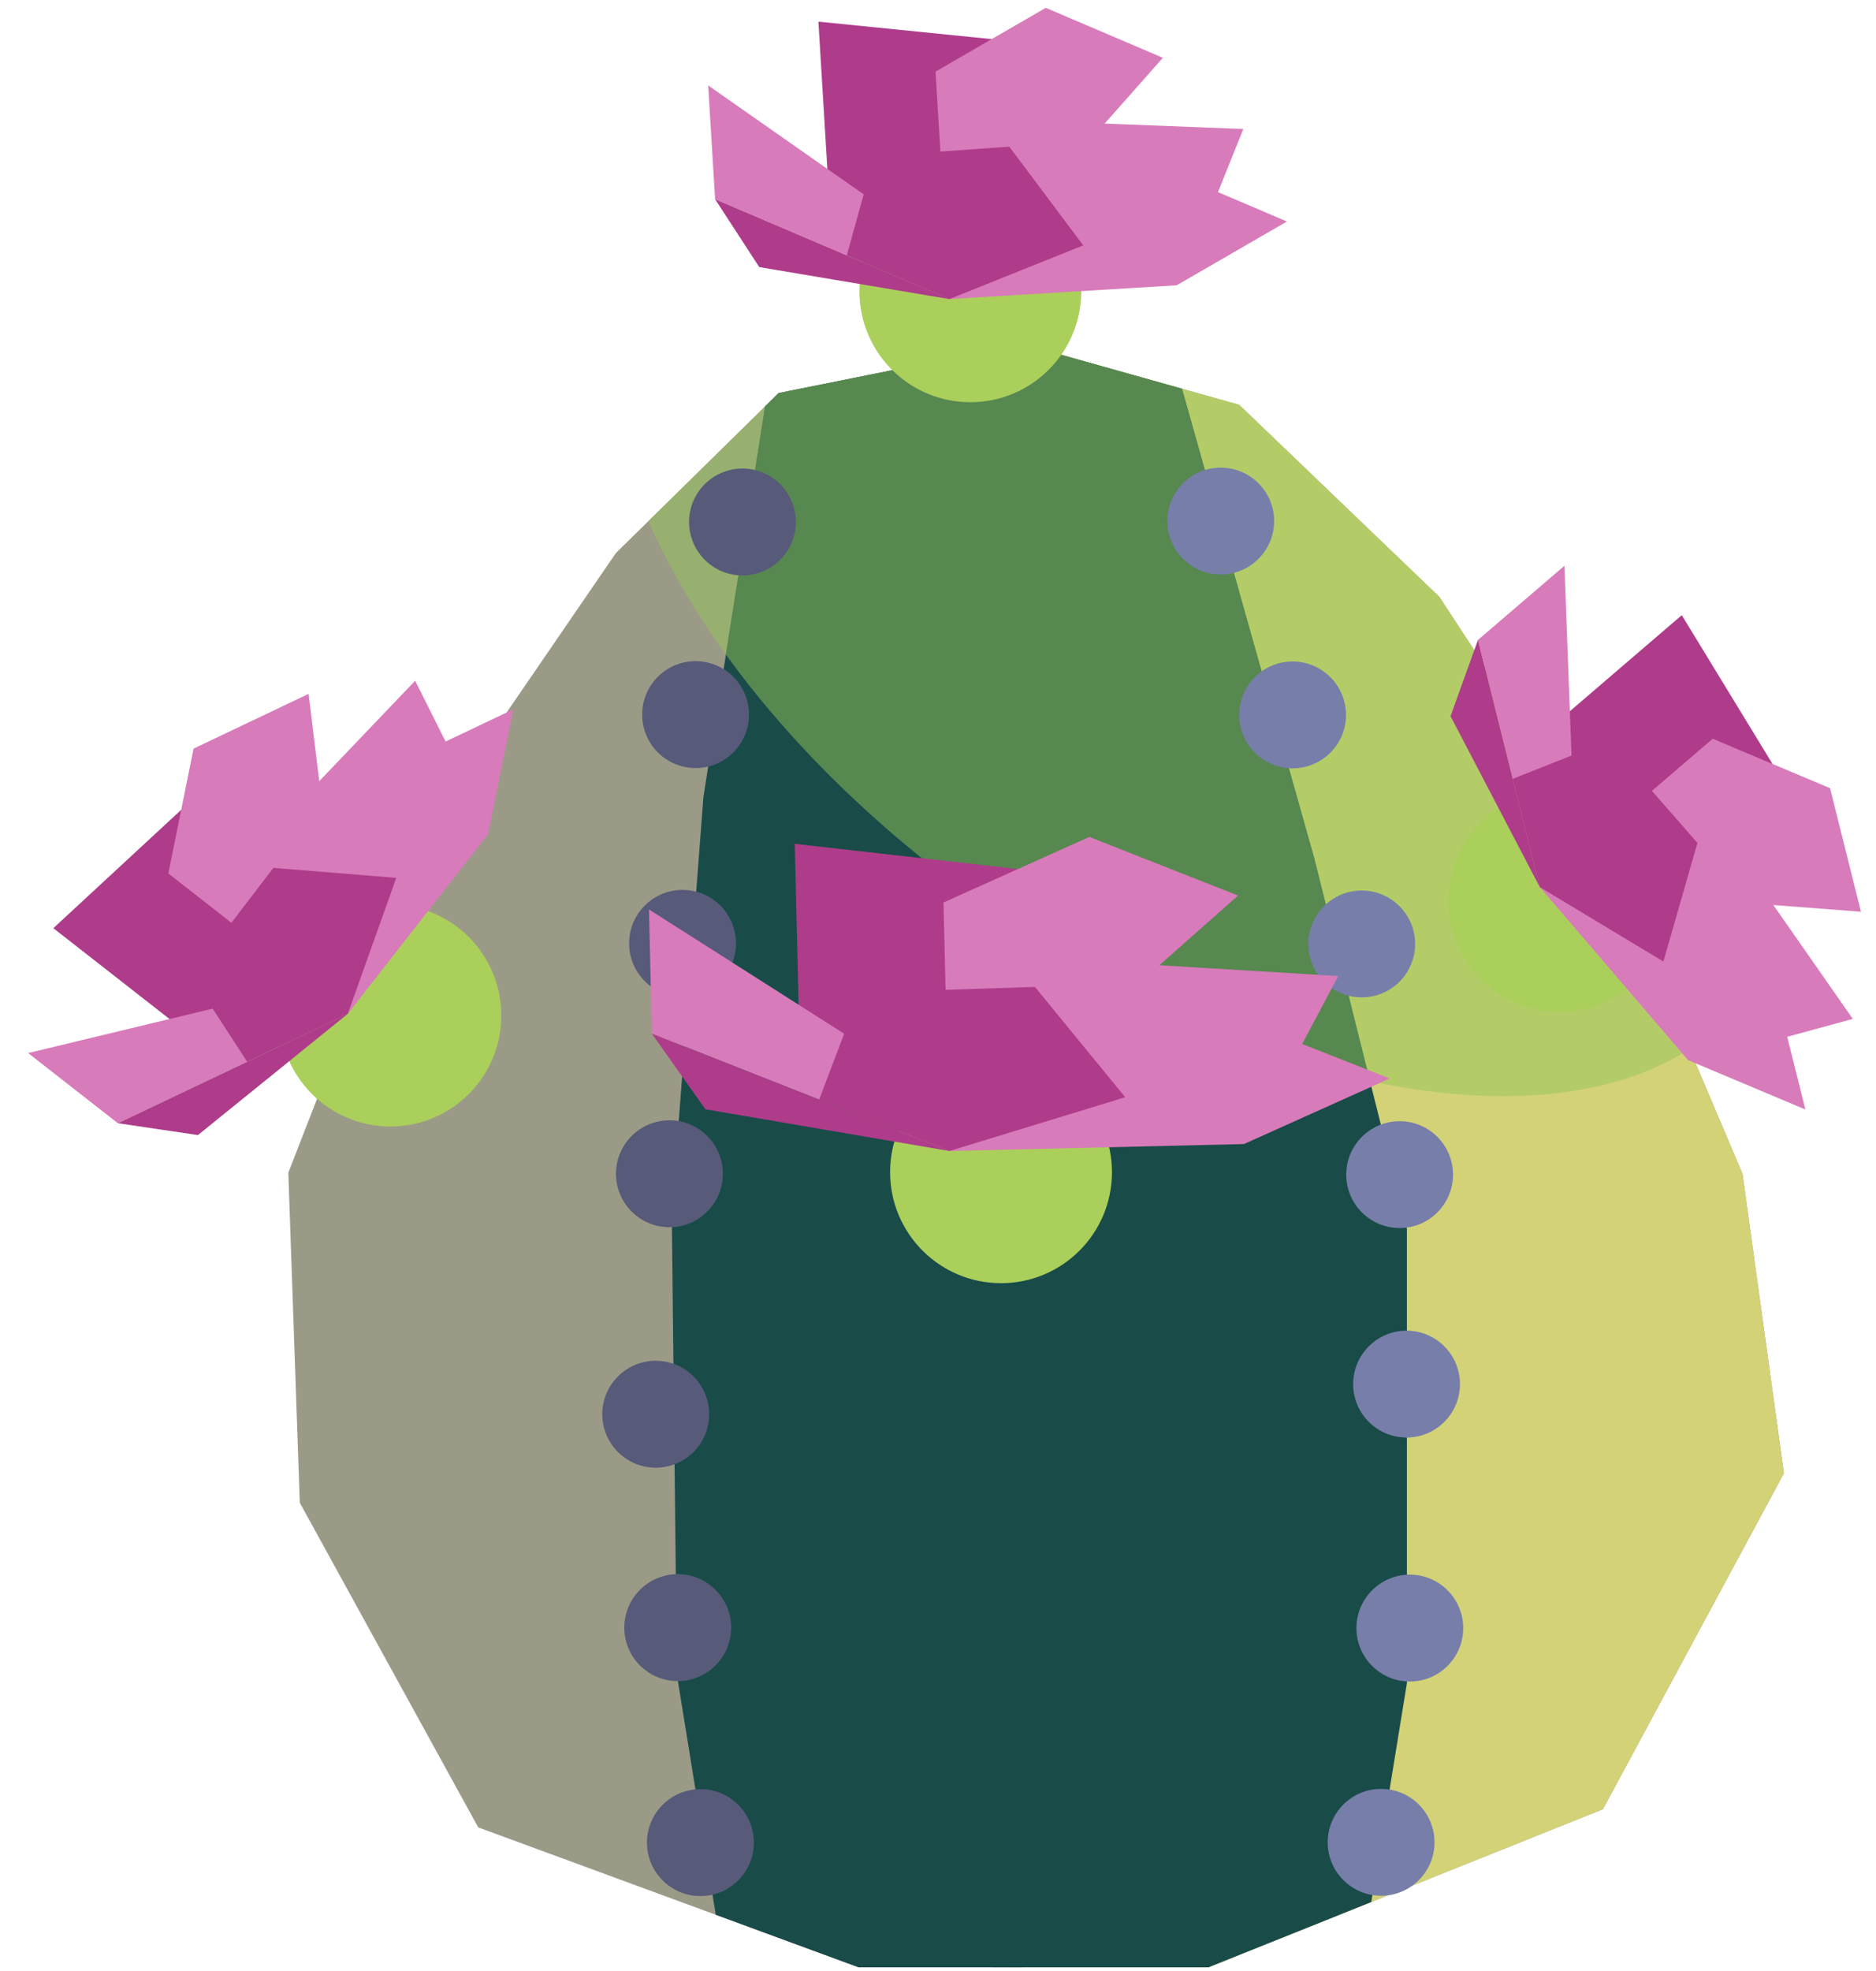 <?xml version="1.0" encoding="UTF-8" standalone="no"?><!DOCTYPE svg PUBLIC "-//W3C//DTD SVG 1.1//EN" "http://www.w3.org/Graphics/SVG/1.1/DTD/svg11.dtd"><svg width="100%" height="100%" viewBox="0 0 60 63" version="1.1" xmlns="http://www.w3.org/2000/svg" xmlns:xlink="http://www.w3.org/1999/xlink" xml:space="preserve" xmlns:serif="http://www.serif.com/" style="fill-rule:evenodd;clip-rule:evenodd;stroke-linecap:round;stroke-linejoin:round;stroke-miterlimit:1.5;"><g id="cactus02"><path d="M57.055,47.09l-1.325,-9.571l-4.397,-10.359l-5.3,-8.083l-6.402,-6.138l-6.924,-1.944l-7.805,1.569l-5.205,5.114l-6.4,9.336l-4.076,10.469l0.367,10.55l5.707,10.377l12.161,4.471l11.195,0l12.614,-5.052l5.79,-10.739Z" style="fill:#9b9a87;"/><clipPath id="_clip1"><path d="M57.055,47.09l-1.325,-9.571l-4.397,-10.359l-5.3,-8.083l-6.402,-6.138l-6.924,-1.944l-7.805,1.569l-5.205,5.114l-6.4,9.336l-4.076,10.469l0.367,10.55l5.707,10.377l12.161,4.471l11.195,0l12.614,-5.052l5.79,-10.739Z"/></clipPath><g clip-path="url(#_clip1)"><path d="M34.264,-5.609l-1.21,8.831l-0.891,62.903l23.567,7.136l13.009,-14.962c3.85,-41.307 -8.934,-79.846 -34.475,-63.908Z" style="fill:#d3d277;stroke:#000;stroke-width:1px;"/><path d="M45.028,9.845c9.707,6.793 14.58,16.605 10.876,21.898c-3.704,5.293 -14.592,4.075 -24.299,-2.718c-9.706,-6.793 -14.58,-16.605 -10.876,-21.898c3.705,-5.293 14.593,-4.075 24.299,2.718Z" style="fill:#95c759;fill-opacity:0.5;"/><path d="M22.497,25.479l2.764,-17.482l7.793,-3.891l2.799,1.399l6.178,21.919l2.966,11.853l0,14.524l-1.778,10.913l-19.688,0.433l-1.881,-11.606l-0.165,-14.78l1.012,-13.282Z" style="fill:#194b49;"/><clipPath id="_clip2"><path d="M22.497,25.479l2.764,-17.482l7.793,-3.891l2.799,1.399l6.178,21.919l2.966,11.853l0,14.524l-1.778,10.913l-19.688,0.433l-1.881,-11.606l-0.165,-14.78l1.012,-13.282Z"/></clipPath><g clip-path="url(#_clip2)"><path d="M45.028,9.845c9.707,6.793 14.58,16.605 10.876,21.898c-3.704,5.293 -14.592,4.075 -24.299,-2.718c-9.706,-6.793 -14.58,-16.605 -10.876,-21.898c3.705,-5.293 14.593,-4.075 24.299,2.718Z" style="fill:#95c759;fill-opacity:0.5;"/></g></g><g><path d="M39.092,18.362c-0.942,0.028 -1.729,-0.715 -1.757,-1.658c-0.027,-0.942 0.716,-1.729 1.658,-1.756c0.943,-0.027 1.73,0.716 1.757,1.658c0.027,0.942 -0.716,1.729 -1.658,1.756Z" style="fill:#777ea9;"/><path d="M41.39,24.558c-0.942,0.028 -1.729,-0.715 -1.756,-1.658c-0.027,-0.942 0.716,-1.729 1.658,-1.756c0.942,-0.027 1.729,0.716 1.756,1.658c0.028,0.942 -0.715,1.729 -1.658,1.756Z" style="fill:#777ea9;"/><path d="M43.601,31.879c-0.942,0.027 -1.729,-0.715 -1.756,-1.658c-0.027,-0.942 0.716,-1.729 1.658,-1.756c0.942,-0.027 1.729,0.716 1.756,1.658c0.027,0.942 -0.716,1.729 -1.658,1.756Z" style="fill:#777ea9;"/><path d="M45.035,45.948c-0.942,0.027 -1.729,-0.716 -1.756,-1.658c-0.027,-0.942 0.715,-1.729 1.658,-1.757c0.942,-0.027 1.729,0.716 1.756,1.658c0.027,0.943 -0.716,1.73 -1.658,1.757Z" style="fill:#777ea9;"/><path d="M45.139,53.747c-0.942,0.027 -1.729,-0.716 -1.756,-1.658c-0.027,-0.942 0.716,-1.729 1.658,-1.757c0.942,-0.027 1.729,0.716 1.756,1.658c0.028,0.943 -0.715,1.73 -1.658,1.757Z" style="fill:#777ea9;"/><path d="M44.221,60.594c-0.943,0.027 -1.73,-0.715 -1.757,-1.658c-0.027,-0.942 0.716,-1.729 1.658,-1.756c0.943,-0.027 1.73,0.716 1.757,1.658c0.027,0.942 -0.716,1.729 -1.658,1.756Z" style="fill:#777ea9;"/><path d="M44.813,39.252c-0.942,0.027 -1.729,-0.716 -1.756,-1.658c-0.027,-0.942 0.716,-1.729 1.658,-1.756c0.942,-0.027 1.729,0.716 1.756,1.658c0.028,0.942 -0.715,1.729 -1.658,1.756Z" style="fill:#777ea9;"/></g><g><g><path d="M23.65,18.39c0.941,0.053 1.748,-0.667 1.802,-1.608c0.054,-0.941 -0.667,-1.749 -1.608,-1.802c-0.941,-0.054 -1.749,0.666 -1.802,1.607c-0.054,0.942 0.667,1.749 1.608,1.803Z" style="fill:#777ea9;"/><path d="M22.149,24.546c0.941,0.054 1.749,-0.666 1.802,-1.608c0.054,-0.941 -0.667,-1.748 -1.608,-1.802c-0.941,-0.054 -1.748,0.667 -1.802,1.608c-0.054,0.941 0.667,1.749 1.608,1.802Z" style="fill:#777ea9;"/><path d="M21.732,31.858c0.941,0.054 1.749,-0.666 1.802,-1.607c0.054,-0.942 -0.666,-1.749 -1.608,-1.803c-0.941,-0.053 -1.748,0.667 -1.802,1.608c-0.054,0.941 0.667,1.749 1.608,1.802Z" style="fill:#777ea9;"/><path d="M20.874,46.909c0.941,0.053 1.749,-0.667 1.802,-1.608c0.054,-0.941 -0.666,-1.749 -1.608,-1.803c-0.941,-0.053 -1.748,0.667 -1.802,1.608c-0.054,0.941 0.667,1.749 1.608,1.803Z" style="fill:#777ea9;"/><path d="M21.578,53.73c0.941,0.054 1.748,-0.667 1.802,-1.608c0.054,-0.941 -0.667,-1.748 -1.608,-1.802c-0.941,-0.054 -1.748,0.667 -1.802,1.608c-0.054,0.941 0.667,1.749 1.608,1.802Z" style="fill:#777ea9;"/><path d="M22.303,60.601c0.941,0.054 1.749,-0.667 1.803,-1.608c0.053,-0.941 -0.667,-1.749 -1.608,-1.802c-0.941,-0.054 -1.749,0.667 -1.803,1.608c-0.053,0.941 0.667,1.748 1.608,1.802Z" style="fill:#777ea9;"/><path d="M21.312,39.222c0.941,0.054 1.749,-0.666 1.803,-1.607c0.053,-0.942 -0.667,-1.749 -1.608,-1.803c-0.941,-0.053 -1.749,0.667 -1.803,1.608c-0.053,0.941 0.667,1.749 1.608,1.802Z" style="fill:#777ea9;"/></g><g><g opacity="0.3"><path d="M24.361,15.091c-0.879,-0.339 -1.868,0.1 -2.208,0.979c-0.339,0.879 0.1,1.869 0.979,2.208c0.88,0.339 1.869,-0.099 2.208,-0.979c0.339,-0.879 -0.099,-1.869 -0.979,-2.208Z" style="fill:#090705;"/><path d="M22.149,24.546c0.941,0.054 1.749,-0.666 1.802,-1.608c0.054,-0.941 -0.667,-1.748 -1.608,-1.802c-0.941,-0.054 -1.748,0.667 -1.802,1.608c-0.054,0.941 0.667,1.749 1.608,1.802Z" style="fill:#090705;"/><path d="M21.732,31.858c0.941,0.054 1.749,-0.666 1.802,-1.607c0.054,-0.942 -0.666,-1.749 -1.608,-1.803c-0.941,-0.053 -1.748,0.667 -1.802,1.608c-0.054,0.941 0.667,1.749 1.608,1.802Z" style="fill:#090705;"/><path d="M20.874,46.909c0.941,0.053 1.749,-0.667 1.802,-1.608c0.054,-0.941 -0.666,-1.749 -1.608,-1.803c-0.941,-0.053 -1.748,0.667 -1.802,1.608c-0.054,0.941 0.667,1.749 1.608,1.803Z" style="fill:#090705;"/><path d="M21.578,53.73c0.941,0.054 1.748,-0.667 1.802,-1.608c0.054,-0.941 -0.667,-1.748 -1.608,-1.802c-0.941,-0.054 -1.748,0.667 -1.802,1.608c-0.054,0.941 0.667,1.749 1.608,1.802Z" style="fill:#090705;"/><path d="M22.303,60.601c0.941,0.054 1.749,-0.667 1.803,-1.608c0.053,-0.941 -0.667,-1.749 -1.608,-1.802c-0.941,-0.054 -1.749,0.667 -1.803,1.608c-0.053,0.941 0.667,1.748 1.608,1.802Z" style="fill:#090705;"/><path d="M21.312,39.222c0.941,0.054 1.749,-0.666 1.803,-1.607c0.053,-0.942 -0.667,-1.749 -1.608,-1.803c-0.941,-0.053 -1.749,0.667 -1.803,1.608c-0.053,0.941 0.667,1.749 1.608,1.802Z" style="fill:#090705;"/></g></g></g><g><circle cx="31.034" cy="9.308" r="3.548" style="fill:#abcf5b;"/></g><g><circle cx="49.87" cy="28.797" r="3.548" style="fill:#abcf5b;"/></g><g><circle cx="12.485" cy="32.459" r="3.548" style="fill:#abcf5b;"/></g><g><circle cx="32.016" cy="37.467" r="3.548" style="fill:#abcf5b;"/></g><g><path d="M30.363,9.56l-3.873,-3.684l-0.315,-5.184l5.543,0.558l-1.355,8.31" style="fill:#ae3c8a;"/><path d="M30.363,9.56l-7.492,-3.193l-0.221,-3.636l7.622,5.335" style="fill:#d87bba;"/><path d="M30.363,9.56l6.829,-7.713l-3.746,-1.596l-3.525,2.038l0.442,7.271Z" style="fill:#d87bba;"/><path d="M30.363,9.56l3.304,-5.674l6.098,0.237l-0.81,2.017l-8.592,3.42" style="fill:#d87bba;"/><path d="M30.363,9.56l7.271,-0.441l3.525,-2.039l-3.746,-1.597l-7.05,4.077" style="fill:#d87bba;"/><path d="M30.363,9.56l-3.28,-1.398l0.877,-3.167l4.321,-0.307l2.364,3.156l-4.282,1.716Z" style="fill:#ae3c8a;"/><path d="M22.871,6.367l1.412,2.17l6.08,1.023l-7.492,-3.193Z" style="fill:#ae3c8a;"/></g><g><path d="M30.364,36.79l-4.811,-4.155l-0.134,-5.663l7.135,0.806l-2.19,9.012" style="fill:#ae3c8a;"/><path d="M30.364,36.79l-9.514,-3.75l-0.094,-3.971l9.569,6.089" style="fill:#d87bba;"/><path d="M30.364,36.79l9.233,-8.165l-4.757,-1.875l-4.664,2.097l0.188,7.943Z" style="fill:#d87bba;"/><path d="M30.364,36.79l4.569,-6.068l7.869,0.476l-1.154,2.17l-11.284,3.422" style="fill:#d87bba;"/><path d="M30.364,36.79l9.42,-0.222l4.663,-2.096l-4.757,-1.875l-9.326,4.193" style="fill:#d87bba;"/><path d="M30.364,36.79l-4.166,-1.642l1.301,-3.422l5.601,-0.18l2.888,3.526l-5.624,1.718Z" style="fill:#ae3c8a;"/><path d="M20.85,33.04l1.71,2.417l7.804,1.333l-9.514,-3.75Z" style="fill:#ae3c8a;"/></g><g><path d="M11.124,32.404l-5.325,0.462l-4.093,-3.198l4.09,-3.784l5.328,6.52" style="fill:#ae3c8a;"/><path d="M11.124,32.404l-7.355,3.498l-2.87,-2.243l9.045,-2.176" style="fill:#d87bba;"/><path d="M11.124,32.404l-1.255,-10.225l-3.678,1.749l-0.807,3.991l5.74,4.485Z" style="fill:#d87bba;"/><path d="M11.124,32.404l-2.063,-6.233l4.217,-4.412l0.974,1.943l-3.128,8.702" style="fill:#d87bba;"/><path d="M11.124,32.404l4.485,-5.74l0.807,-3.991l-3.677,1.749l-1.615,7.982" style="fill:#d87bba;"/><path d="M11.124,32.404l-3.22,1.532l-1.792,-2.756l2.632,-3.44l3.93,0.32l-1.55,4.344Z" style="fill:#ae3c8a;"/><path d="M3.769,35.902l2.561,0.379l4.794,-3.877l-7.355,3.498Z" style="fill:#ae3c8a;"/></g><g><path d="M49.247,28.355l0.599,-5.311l3.942,-3.381l2.903,4.756l-7.444,3.936" style="fill:#ae3c8a;"/><path d="M49.247,28.355l-1.977,-7.901l2.765,-2.37l0.348,9.297" style="fill:#d87bba;"/><path d="M49.247,28.355l10.272,0.788l-0.989,-3.95l-3.753,-1.58l-5.53,4.742Z" style="fill:#d87bba;"/><path d="M49.247,28.355l6.518,-0.791l3.493,5.004l-2.098,0.572l-7.913,-4.785" style="fill:#d87bba;"/><path d="M49.247,28.355l4.742,5.53l3.753,1.579l-0.988,-3.95l-7.507,-3.159" style="fill:#d87bba;"/><path d="M49.247,28.355l-0.866,-3.459l3.055,-1.213l2.853,3.26l-1.089,3.79l-3.953,-2.378Z" style="fill:#ae3c8a;"/><path d="M47.27,20.454l-0.878,2.437l2.855,5.464l-1.977,-7.901Z" style="fill:#ae3c8a;"/></g></g></svg>